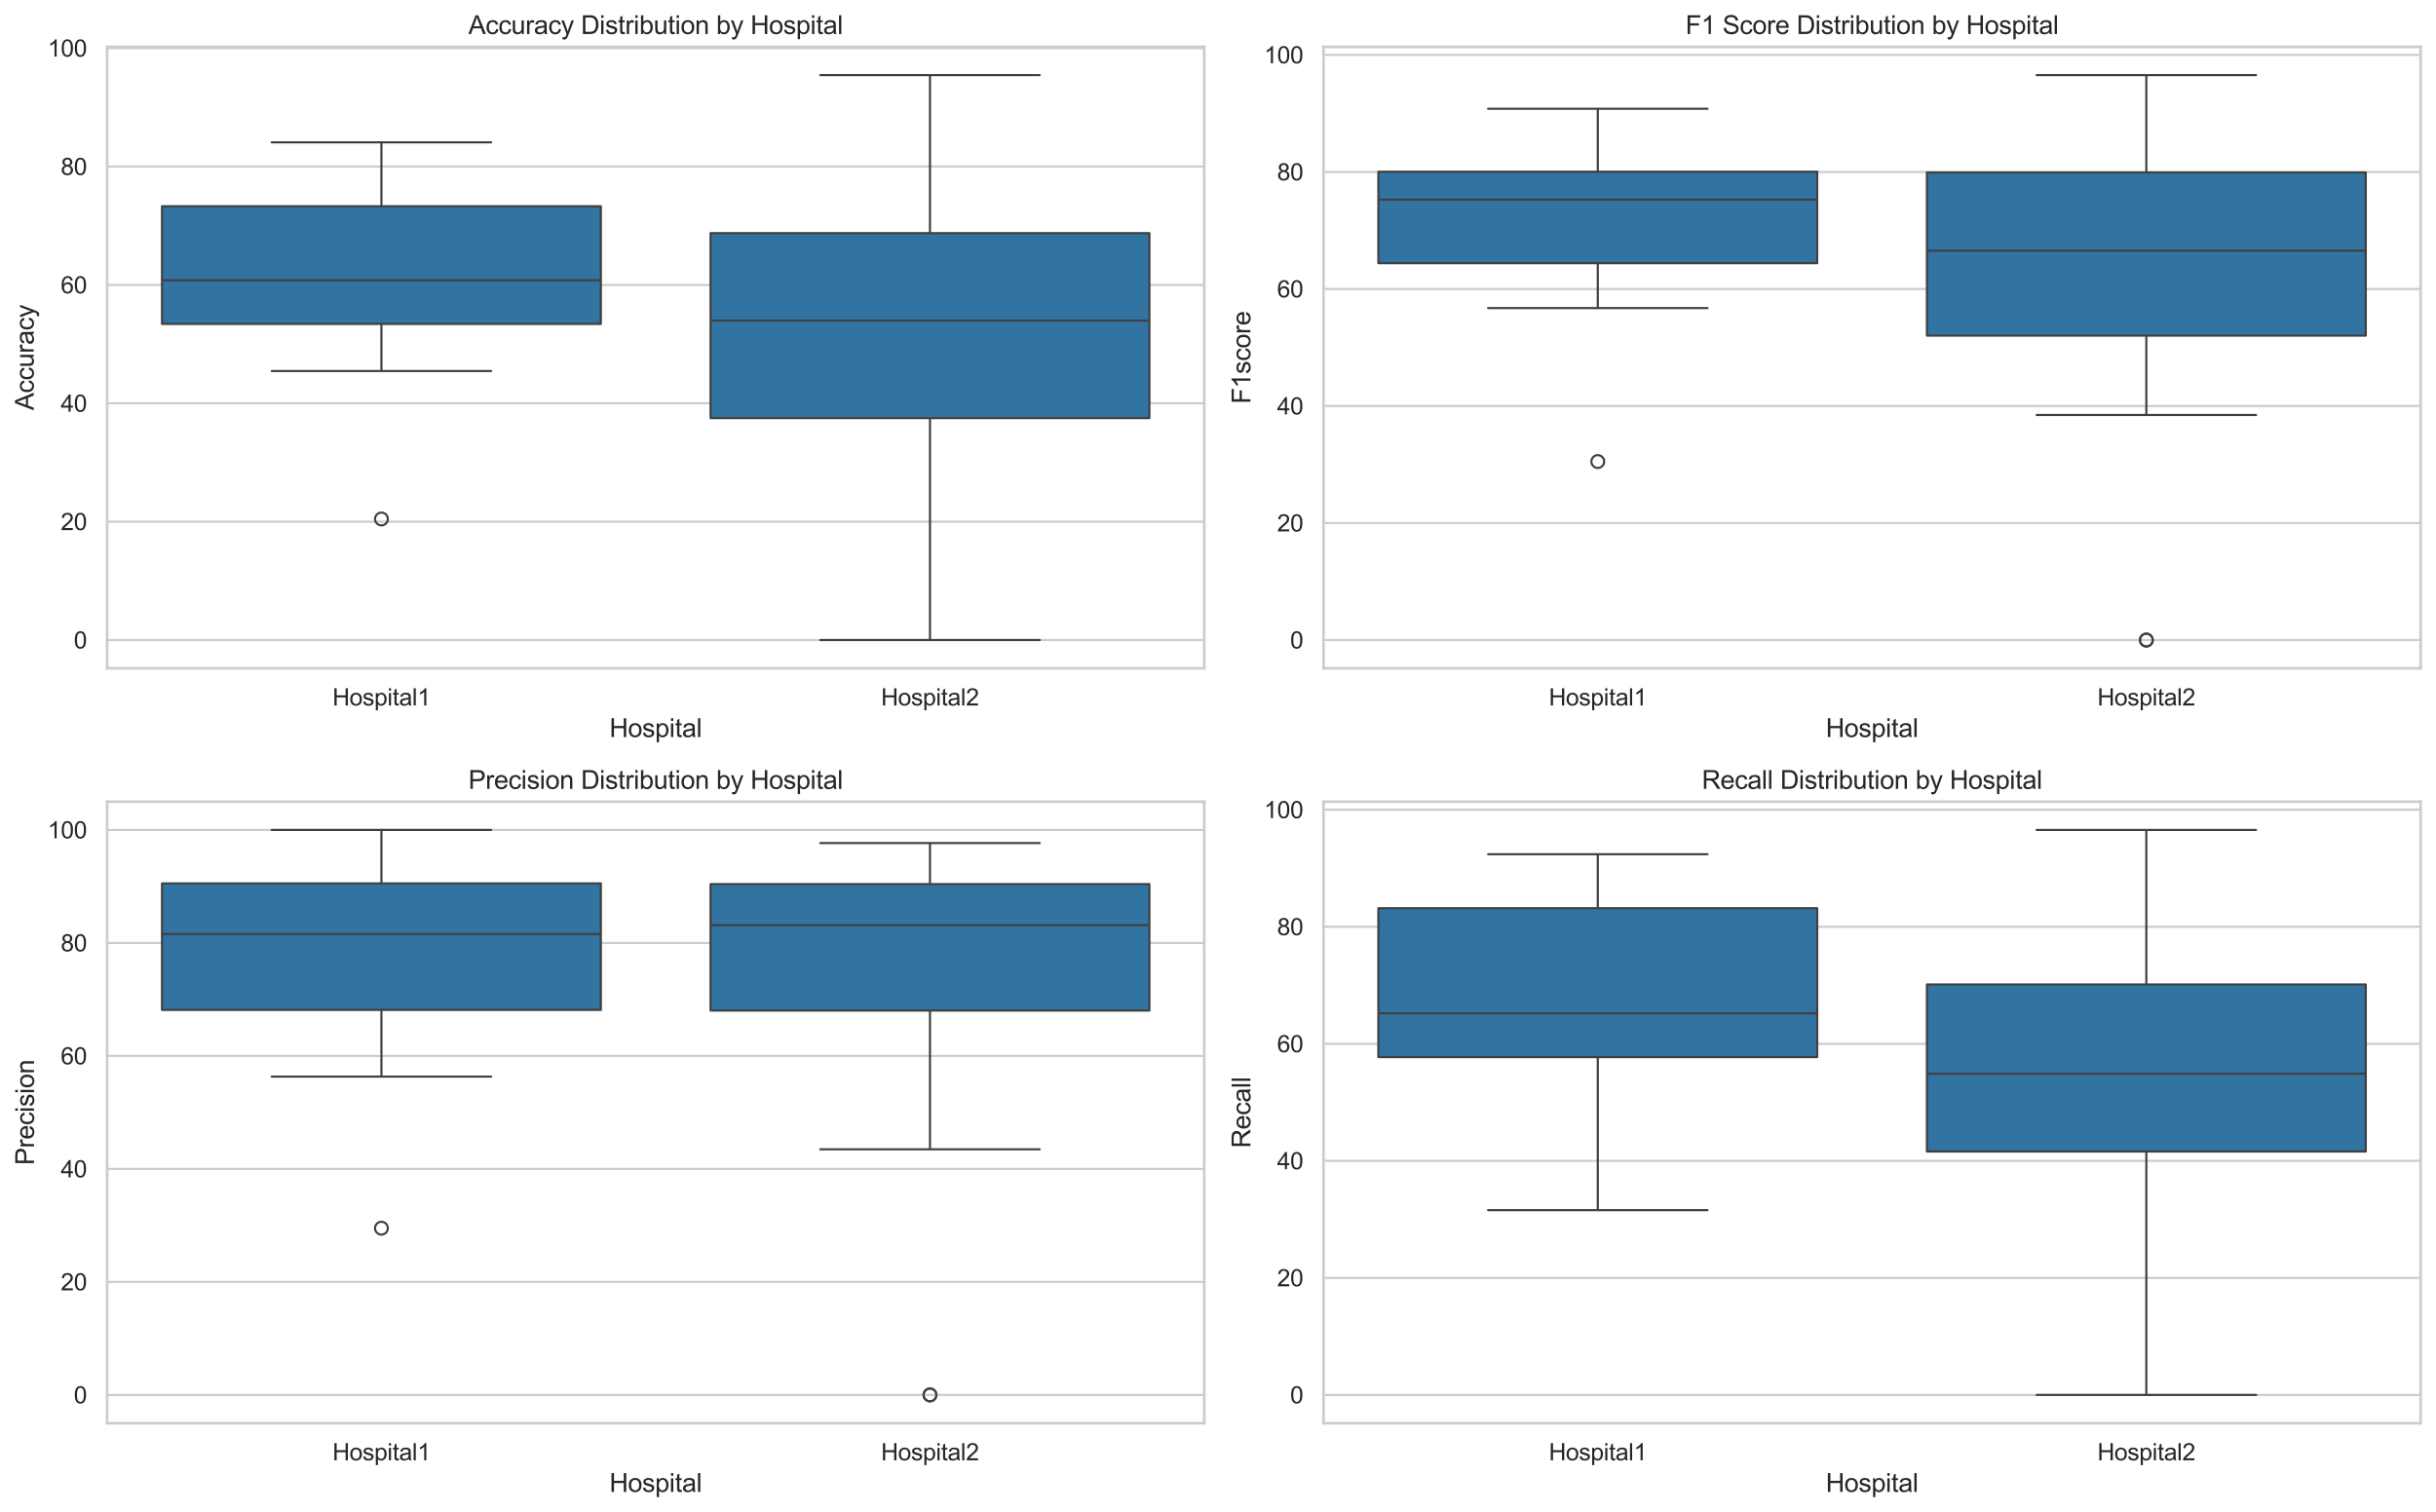 <?xml version="1.0" encoding="utf-8" standalone="no"?>
<!DOCTYPE svg PUBLIC "-//W3C//DTD SVG 1.1//EN"
  "http://www.w3.org/Graphics/SVG/1.1/DTD/svg11.dtd">
<svg xmlns:xlink="http://www.w3.org/1999/xlink" width="1140.456pt" height="708.163pt" viewBox="0 0 1140.456 708.163" xmlns="http://www.w3.org/2000/svg" version="1.1">
 <defs>
  <style type="text/css">*{stroke-linejoin: round; stroke-linecap: butt}</style>
 </defs>
 <g id="figure_1">
  <g id="patch_1">
   <path d="M 0 708.163 
L 1140.456 708.163 
L 1140.456 0 
L 0 0 
z
" style="fill: #ffffff"/>
  </g>
  <g id="axes_1">
   <g id="patch_2">
    <path d="M 50.166 312.936 
L 563.796 312.936 
L 563.796 21.936 
L 50.166 21.936 
z
" style="fill: #ffffff"/>
   </g>
   <g id="matplotlib.axis_1">
    <g id="xtick_1">
     <g id="text_1">
      <!-- Hospital1 -->
      <g style="fill: #262626" transform="translate(155.645 330.342) scale(0.11 -0.11)">
       <defs>
        <path id="ArialMT-48" d="M 513 0 
L 513 4581 
L 1119 4581 
L 1119 2700 
L 3500 2700 
L 3500 4581 
L 4106 4581 
L 4106 0 
L 3500 0 
L 3500 2159 
L 1119 2159 
L 1119 0 
L 513 0 
z
" transform="scale(0.016)"/>
        <path id="ArialMT-6f" d="M 213 1659 
Q 213 2581 725 3025 
Q 1153 3394 1769 3394 
Q 2453 3394 2887 2945 
Q 3322 2497 3322 1706 
Q 3322 1066 3130 698 
Q 2938 331 2570 128 
Q 2203 -75 1769 -75 
Q 1072 -75 642 372 
Q 213 819 213 1659 
z
M 791 1659 
Q 791 1022 1069 705 
Q 1347 388 1769 388 
Q 2188 388 2466 706 
Q 2744 1025 2744 1678 
Q 2744 2294 2464 2611 
Q 2184 2928 1769 2928 
Q 1347 2928 1069 2612 
Q 791 2297 791 1659 
z
" transform="scale(0.016)"/>
        <path id="ArialMT-73" d="M 197 991 
L 753 1078 
Q 800 744 1014 566 
Q 1228 388 1613 388 
Q 2000 388 2187 545 
Q 2375 703 2375 916 
Q 2375 1106 2209 1216 
Q 2094 1291 1634 1406 
Q 1016 1563 777 1677 
Q 538 1791 414 1992 
Q 291 2194 291 2438 
Q 291 2659 392 2848 
Q 494 3038 669 3163 
Q 800 3259 1026 3326 
Q 1253 3394 1513 3394 
Q 1903 3394 2198 3281 
Q 2494 3169 2634 2976 
Q 2775 2784 2828 2463 
L 2278 2388 
Q 2241 2644 2061 2787 
Q 1881 2931 1553 2931 
Q 1166 2931 1000 2803 
Q 834 2675 834 2503 
Q 834 2394 903 2306 
Q 972 2216 1119 2156 
Q 1203 2125 1616 2013 
Q 2213 1853 2448 1751 
Q 2684 1650 2818 1456 
Q 2953 1263 2953 975 
Q 2953 694 2789 445 
Q 2625 197 2315 61 
Q 2006 -75 1616 -75 
Q 969 -75 630 194 
Q 291 463 197 991 
z
" transform="scale(0.016)"/>
        <path id="ArialMT-70" d="M 422 -1272 
L 422 3319 
L 934 3319 
L 934 2888 
Q 1116 3141 1344 3267 
Q 1572 3394 1897 3394 
Q 2322 3394 2647 3175 
Q 2972 2956 3137 2557 
Q 3303 2159 3303 1684 
Q 3303 1175 3120 767 
Q 2938 359 2589 142 
Q 2241 -75 1856 -75 
Q 1575 -75 1351 44 
Q 1128 163 984 344 
L 984 -1272 
L 422 -1272 
z
M 931 1641 
Q 931 1000 1190 694 
Q 1450 388 1819 388 
Q 2194 388 2461 705 
Q 2728 1022 2728 1688 
Q 2728 2322 2467 2637 
Q 2206 2953 1844 2953 
Q 1484 2953 1207 2617 
Q 931 2281 931 1641 
z
" transform="scale(0.016)"/>
        <path id="ArialMT-69" d="M 425 3934 
L 425 4581 
L 988 4581 
L 988 3934 
L 425 3934 
z
M 425 0 
L 425 3319 
L 988 3319 
L 988 0 
L 425 0 
z
" transform="scale(0.016)"/>
        <path id="ArialMT-74" d="M 1650 503 
L 1731 6 
Q 1494 -44 1306 -44 
Q 1000 -44 831 53 
Q 663 150 594 308 
Q 525 466 525 972 
L 525 2881 
L 113 2881 
L 113 3319 
L 525 3319 
L 525 4141 
L 1084 4478 
L 1084 3319 
L 1650 3319 
L 1650 2881 
L 1084 2881 
L 1084 941 
Q 1084 700 1114 631 
Q 1144 563 1211 522 
Q 1278 481 1403 481 
Q 1497 481 1650 503 
z
" transform="scale(0.016)"/>
        <path id="ArialMT-61" d="M 2588 409 
Q 2275 144 1986 34 
Q 1697 -75 1366 -75 
Q 819 -75 525 192 
Q 231 459 231 875 
Q 231 1119 342 1320 
Q 453 1522 633 1644 
Q 813 1766 1038 1828 
Q 1203 1872 1538 1913 
Q 2219 1994 2541 2106 
Q 2544 2222 2544 2253 
Q 2544 2597 2384 2738 
Q 2169 2928 1744 2928 
Q 1347 2928 1158 2789 
Q 969 2650 878 2297 
L 328 2372 
Q 403 2725 575 2942 
Q 747 3159 1072 3276 
Q 1397 3394 1825 3394 
Q 2250 3394 2515 3294 
Q 2781 3194 2906 3042 
Q 3031 2891 3081 2659 
Q 3109 2516 3109 2141 
L 3109 1391 
Q 3109 606 3145 398 
Q 3181 191 3288 0 
L 2700 0 
Q 2613 175 2588 409 
z
M 2541 1666 
Q 2234 1541 1622 1453 
Q 1275 1403 1131 1340 
Q 988 1278 909 1158 
Q 831 1038 831 891 
Q 831 666 1001 516 
Q 1172 366 1500 366 
Q 1825 366 2078 508 
Q 2331 650 2450 897 
Q 2541 1088 2541 1459 
L 2541 1666 
z
" transform="scale(0.016)"/>
        <path id="ArialMT-6c" d="M 409 0 
L 409 4581 
L 972 4581 
L 972 0 
L 409 0 
z
" transform="scale(0.016)"/>
        <path id="ArialMT-31" d="M 2384 0 
L 1822 0 
L 1822 3584 
Q 1619 3391 1289 3197 
Q 959 3003 697 2906 
L 697 3450 
Q 1169 3672 1522 3987 
Q 1875 4303 2022 4600 
L 2384 4600 
L 2384 0 
z
" transform="scale(0.016)"/>
       </defs>
       <use xlink:href="#ArialMT-48"/>
       <use xlink:href="#ArialMT-6f" transform="translate(72.217 0)"/>
       <use xlink:href="#ArialMT-73" transform="translate(127.832 0)"/>
       <use xlink:href="#ArialMT-70" transform="translate(177.832 0)"/>
       <use xlink:href="#ArialMT-69" transform="translate(233.447 0)"/>
       <use xlink:href="#ArialMT-74" transform="translate(255.664 0)"/>
       <use xlink:href="#ArialMT-61" transform="translate(283.447 0)"/>
       <use xlink:href="#ArialMT-6c" transform="translate(339.062 0)"/>
       <use xlink:href="#ArialMT-31" transform="translate(361.279 0)"/>
      </g>
     </g>
    </g>
    <g id="xtick_2">
     <g id="text_2">
      <!-- Hospital2 -->
      <g style="fill: #262626" transform="translate(412.46 330.342) scale(0.11 -0.11)">
       <defs>
        <path id="ArialMT-32" d="M 3222 541 
L 3222 0 
L 194 0 
Q 188 203 259 391 
Q 375 700 629 1000 
Q 884 1300 1366 1694 
Q 2113 2306 2375 2664 
Q 2638 3022 2638 3341 
Q 2638 3675 2398 3904 
Q 2159 4134 1775 4134 
Q 1369 4134 1125 3890 
Q 881 3647 878 3216 
L 300 3275 
Q 359 3922 746 4261 
Q 1134 4600 1788 4600 
Q 2447 4600 2831 4234 
Q 3216 3869 3216 3328 
Q 3216 3053 3103 2787 
Q 2991 2522 2730 2228 
Q 2469 1934 1863 1422 
Q 1356 997 1212 845 
Q 1069 694 975 541 
L 3222 541 
z
" transform="scale(0.016)"/>
       </defs>
       <use xlink:href="#ArialMT-48"/>
       <use xlink:href="#ArialMT-6f" transform="translate(72.217 0)"/>
       <use xlink:href="#ArialMT-73" transform="translate(127.832 0)"/>
       <use xlink:href="#ArialMT-70" transform="translate(177.832 0)"/>
       <use xlink:href="#ArialMT-69" transform="translate(233.447 0)"/>
       <use xlink:href="#ArialMT-74" transform="translate(255.664 0)"/>
       <use xlink:href="#ArialMT-61" transform="translate(283.447 0)"/>
       <use xlink:href="#ArialMT-6c" transform="translate(339.062 0)"/>
       <use xlink:href="#ArialMT-32" transform="translate(361.279 0)"/>
      </g>
     </g>
    </g>
    <g id="text_3">
     <!-- Hospital -->
     <g style="fill: #262626" transform="translate(285.305 345.118) scale(0.12 -0.12)">
      <use xlink:href="#ArialMT-48"/>
      <use xlink:href="#ArialMT-6f" transform="translate(72.217 0)"/>
      <use xlink:href="#ArialMT-73" transform="translate(127.832 0)"/>
      <use xlink:href="#ArialMT-70" transform="translate(177.832 0)"/>
      <use xlink:href="#ArialMT-69" transform="translate(233.447 0)"/>
      <use xlink:href="#ArialMT-74" transform="translate(255.664 0)"/>
      <use xlink:href="#ArialMT-61" transform="translate(283.447 0)"/>
      <use xlink:href="#ArialMT-6c" transform="translate(339.062 0)"/>
     </g>
    </g>
   </g>
   <g id="matplotlib.axis_2">
    <g id="ytick_1">
     <g id="line2d_1">
      <path d="M 50.166 299.708 
L 563.796 299.708 
" clip-path="url(#p87c768a87f)" style="fill: none; stroke: #cccccc; stroke-linecap: round"/>
     </g>
     <g id="text_4">
      <!-- 0 -->
      <g style="fill: #262626" transform="translate(34.549 303.645) scale(0.11 -0.11)">
       <defs>
        <path id="ArialMT-30" d="M 266 2259 
Q 266 3072 433 3567 
Q 600 4063 929 4331 
Q 1259 4600 1759 4600 
Q 2128 4600 2406 4451 
Q 2684 4303 2865 4023 
Q 3047 3744 3150 3342 
Q 3253 2941 3253 2259 
Q 3253 1453 3087 958 
Q 2922 463 2592 192 
Q 2263 -78 1759 -78 
Q 1097 -78 719 397 
Q 266 969 266 2259 
z
M 844 2259 
Q 844 1131 1108 757 
Q 1372 384 1759 384 
Q 2147 384 2411 759 
Q 2675 1134 2675 2259 
Q 2675 3391 2411 3762 
Q 2147 4134 1753 4134 
Q 1366 4134 1134 3806 
Q 844 3388 844 2259 
z
" transform="scale(0.016)"/>
       </defs>
       <use xlink:href="#ArialMT-30"/>
      </g>
     </g>
    </g>
    <g id="ytick_2">
     <g id="line2d_2">
      <path d="M 50.166 244.28 
L 563.796 244.28 
" clip-path="url(#p87c768a87f)" style="fill: none; stroke: #cccccc; stroke-linecap: round"/>
     </g>
     <g id="text_5">
      <!-- 20 -->
      <g style="fill: #262626" transform="translate(28.432 248.217) scale(0.11 -0.11)">
       <use xlink:href="#ArialMT-32"/>
       <use xlink:href="#ArialMT-30" transform="translate(55.615 0)"/>
      </g>
     </g>
    </g>
    <g id="ytick_3">
     <g id="line2d_3">
      <path d="M 50.166 188.851 
L 563.796 188.851 
" clip-path="url(#p87c768a87f)" style="fill: none; stroke: #cccccc; stroke-linecap: round"/>
     </g>
     <g id="text_6">
      <!-- 40 -->
      <g style="fill: #262626" transform="translate(28.432 192.788) scale(0.11 -0.11)">
       <defs>
        <path id="ArialMT-34" d="M 2069 0 
L 2069 1097 
L 81 1097 
L 81 1613 
L 2172 4581 
L 2631 4581 
L 2631 1613 
L 3250 1613 
L 3250 1097 
L 2631 1097 
L 2631 0 
L 2069 0 
z
M 2069 1613 
L 2069 3678 
L 634 1613 
L 2069 1613 
z
" transform="scale(0.016)"/>
       </defs>
       <use xlink:href="#ArialMT-34"/>
       <use xlink:href="#ArialMT-30" transform="translate(55.615 0)"/>
      </g>
     </g>
    </g>
    <g id="ytick_4">
     <g id="line2d_4">
      <path d="M 50.166 133.423 
L 563.796 133.423 
" clip-path="url(#p87c768a87f)" style="fill: none; stroke: #cccccc; stroke-linecap: round"/>
     </g>
     <g id="text_7">
      <!-- 60 -->
      <g style="fill: #262626" transform="translate(28.432 137.359) scale(0.11 -0.11)">
       <defs>
        <path id="ArialMT-36" d="M 3184 3459 
L 2625 3416 
Q 2550 3747 2413 3897 
Q 2184 4138 1850 4138 
Q 1581 4138 1378 3988 
Q 1113 3794 959 3422 
Q 806 3050 800 2363 
Q 1003 2672 1297 2822 
Q 1591 2972 1913 2972 
Q 2475 2972 2870 2558 
Q 3266 2144 3266 1488 
Q 3266 1056 3080 686 
Q 2894 316 2569 119 
Q 2244 -78 1831 -78 
Q 1128 -78 684 439 
Q 241 956 241 2144 
Q 241 3472 731 4075 
Q 1159 4600 1884 4600 
Q 2425 4600 2770 4297 
Q 3116 3994 3184 3459 
z
M 888 1484 
Q 888 1194 1011 928 
Q 1134 663 1356 523 
Q 1578 384 1822 384 
Q 2178 384 2434 671 
Q 2691 959 2691 1453 
Q 2691 1928 2437 2201 
Q 2184 2475 1800 2475 
Q 1419 2475 1153 2201 
Q 888 1928 888 1484 
z
" transform="scale(0.016)"/>
       </defs>
       <use xlink:href="#ArialMT-36"/>
       <use xlink:href="#ArialMT-30" transform="translate(55.615 0)"/>
      </g>
     </g>
    </g>
    <g id="ytick_5">
     <g id="line2d_5">
      <path d="M 50.166 77.994 
L 563.796 77.994 
" clip-path="url(#p87c768a87f)" style="fill: none; stroke: #cccccc; stroke-linecap: round"/>
     </g>
     <g id="text_8">
      <!-- 80 -->
      <g style="fill: #262626" transform="translate(28.432 81.931) scale(0.11 -0.11)">
       <defs>
        <path id="ArialMT-38" d="M 1131 2484 
Q 781 2613 612 2850 
Q 444 3088 444 3419 
Q 444 3919 803 4259 
Q 1163 4600 1759 4600 
Q 2359 4600 2725 4251 
Q 3091 3903 3091 3403 
Q 3091 3084 2923 2848 
Q 2756 2613 2416 2484 
Q 2838 2347 3058 2040 
Q 3278 1734 3278 1309 
Q 3278 722 2862 322 
Q 2447 -78 1769 -78 
Q 1091 -78 675 323 
Q 259 725 259 1325 
Q 259 1772 486 2073 
Q 713 2375 1131 2484 
z
M 1019 3438 
Q 1019 3113 1228 2906 
Q 1438 2700 1772 2700 
Q 2097 2700 2305 2904 
Q 2513 3109 2513 3406 
Q 2513 3716 2298 3927 
Q 2084 4138 1766 4138 
Q 1444 4138 1231 3931 
Q 1019 3725 1019 3438 
z
M 838 1322 
Q 838 1081 952 856 
Q 1066 631 1291 507 
Q 1516 384 1775 384 
Q 2178 384 2440 643 
Q 2703 903 2703 1303 
Q 2703 1709 2433 1975 
Q 2163 2241 1756 2241 
Q 1359 2241 1098 1978 
Q 838 1716 838 1322 
z
" transform="scale(0.016)"/>
       </defs>
       <use xlink:href="#ArialMT-38"/>
       <use xlink:href="#ArialMT-30" transform="translate(55.615 0)"/>
      </g>
     </g>
    </g>
    <g id="ytick_6">
     <g id="line2d_6">
      <path d="M 50.166 22.565 
L 563.796 22.565 
" clip-path="url(#p87c768a87f)" style="fill: none; stroke: #cccccc; stroke-linecap: round"/>
     </g>
     <g id="text_9">
      <!-- 100 -->
      <g style="fill: #262626" transform="translate(22.315 26.502) scale(0.11 -0.11)">
       <use xlink:href="#ArialMT-31"/>
       <use xlink:href="#ArialMT-30" transform="translate(55.615 0)"/>
       <use xlink:href="#ArialMT-30" transform="translate(111.23 0)"/>
      </g>
     </g>
    </g>
    <g id="text_10">
     <!-- Accuracy -->
     <g style="fill: #262626" transform="translate(15.789 192.109) rotate(-90) scale(0.12 -0.12)">
      <defs>
       <path id="ArialMT-41" d="M -9 0 
L 1750 4581 
L 2403 4581 
L 4278 0 
L 3588 0 
L 3053 1388 
L 1138 1388 
L 634 0 
L -9 0 
z
M 1313 1881 
L 2866 1881 
L 2388 3150 
Q 2169 3728 2063 4100 
Q 1975 3659 1816 3225 
L 1313 1881 
z
" transform="scale(0.016)"/>
       <path id="ArialMT-63" d="M 2588 1216 
L 3141 1144 
Q 3050 572 2676 248 
Q 2303 -75 1759 -75 
Q 1078 -75 664 370 
Q 250 816 250 1647 
Q 250 2184 428 2587 
Q 606 2991 970 3192 
Q 1334 3394 1763 3394 
Q 2303 3394 2647 3120 
Q 2991 2847 3088 2344 
L 2541 2259 
Q 2463 2594 2264 2762 
Q 2066 2931 1784 2931 
Q 1359 2931 1093 2626 
Q 828 2322 828 1663 
Q 828 994 1084 691 
Q 1341 388 1753 388 
Q 2084 388 2306 591 
Q 2528 794 2588 1216 
z
" transform="scale(0.016)"/>
       <path id="ArialMT-75" d="M 2597 0 
L 2597 488 
Q 2209 -75 1544 -75 
Q 1250 -75 995 37 
Q 741 150 617 320 
Q 494 491 444 738 
Q 409 903 409 1263 
L 409 3319 
L 972 3319 
L 972 1478 
Q 972 1038 1006 884 
Q 1059 663 1231 536 
Q 1403 409 1656 409 
Q 1909 409 2131 539 
Q 2353 669 2445 892 
Q 2538 1116 2538 1541 
L 2538 3319 
L 3100 3319 
L 3100 0 
L 2597 0 
z
" transform="scale(0.016)"/>
       <path id="ArialMT-72" d="M 416 0 
L 416 3319 
L 922 3319 
L 922 2816 
Q 1116 3169 1280 3281 
Q 1444 3394 1641 3394 
Q 1925 3394 2219 3213 
L 2025 2691 
Q 1819 2813 1613 2813 
Q 1428 2813 1281 2702 
Q 1134 2591 1072 2394 
Q 978 2094 978 1738 
L 978 0 
L 416 0 
z
" transform="scale(0.016)"/>
       <path id="ArialMT-79" d="M 397 -1278 
L 334 -750 
Q 519 -800 656 -800 
Q 844 -800 956 -737 
Q 1069 -675 1141 -563 
Q 1194 -478 1313 -144 
Q 1328 -97 1363 -6 
L 103 3319 
L 709 3319 
L 1400 1397 
Q 1534 1031 1641 628 
Q 1738 1016 1872 1384 
L 2581 3319 
L 3144 3319 
L 1881 -56 
Q 1678 -603 1566 -809 
Q 1416 -1088 1222 -1217 
Q 1028 -1347 759 -1347 
Q 597 -1347 397 -1278 
z
" transform="scale(0.016)"/>
      </defs>
      <use xlink:href="#ArialMT-41"/>
      <use xlink:href="#ArialMT-63" transform="translate(66.699 0)"/>
      <use xlink:href="#ArialMT-63" transform="translate(116.699 0)"/>
      <use xlink:href="#ArialMT-75" transform="translate(166.699 0)"/>
      <use xlink:href="#ArialMT-72" transform="translate(222.314 0)"/>
      <use xlink:href="#ArialMT-61" transform="translate(255.615 0)"/>
      <use xlink:href="#ArialMT-63" transform="translate(311.23 0)"/>
      <use xlink:href="#ArialMT-79" transform="translate(361.23 0)"/>
     </g>
    </g>
   </g>
   <g id="patch_3">
    <path d="M 75.848 151.689 
L 281.3 151.689 
L 281.3 96.575 
L 75.848 96.575 
L 75.848 151.689 
z
" clip-path="url(#p87c768a87f)" style="fill: #3274a1; stroke: #3f3f3f; stroke-linejoin: miter"/>
   </g>
   <g id="line2d_7">
    <path d="M 178.574 151.689 
L 178.574 173.734 
" clip-path="url(#p87c768a87f)" style="fill: none; stroke: #3f3f3f"/>
   </g>
   <g id="line2d_8">
    <path d="M 178.574 96.575 
L 178.574 66.656 
" clip-path="url(#p87c768a87f)" style="fill: none; stroke: #3f3f3f"/>
   </g>
   <g id="line2d_9">
    <path d="M 127.211 173.734 
L 229.937 173.734 
" clip-path="url(#p87c768a87f)" style="fill: none; stroke: #3f3f3f; stroke-linecap: round"/>
   </g>
   <g id="line2d_10">
    <path d="M 127.211 66.656 
L 229.937 66.656 
" clip-path="url(#p87c768a87f)" style="fill: none; stroke: #3f3f3f; stroke-linecap: round"/>
   </g>
   <g id="line2d_11">
    <defs>
     <path id="m47cb094b0c" d="M 0 3 
C 0.796 3 1.559 2.684 2.121 2.121 
C 2.684 1.559 3 0.796 3 0 
C 3 -0.796 2.684 -1.559 2.121 -2.121 
C 1.559 -2.684 0.796 -3 0 -3 
C -0.796 -3 -1.559 -2.684 -2.121 -2.121 
C -2.684 -1.559 -3 -0.796 -3 0 
C -3 0.796 -2.684 1.559 -2.121 2.121 
C -1.559 2.684 -0.796 3 0 3 
z
" style="stroke: #3f3f3f"/>
    </defs>
    <g clip-path="url(#p87c768a87f)">
     <use xlink:href="#m47cb094b0c" x="178.574" y="243.02" style="fill-opacity: 0; stroke: #3f3f3f"/>
    </g>
   </g>
   <g id="patch_4">
    <path d="M 332.663 195.78 
L 538.115 195.78 
L 538.115 109.173 
L 332.663 109.173 
L 332.663 195.78 
z
" clip-path="url(#p87c768a87f)" style="fill: #3274a1; stroke: #3f3f3f; stroke-linejoin: miter"/>
   </g>
   <g id="line2d_12">
    <path d="M 435.389 195.78 
L 435.389 299.708 
" clip-path="url(#p87c768a87f)" style="fill: none; stroke: #3f3f3f"/>
   </g>
   <g id="line2d_13">
    <path d="M 435.389 109.173 
L 435.389 35.163 
" clip-path="url(#p87c768a87f)" style="fill: none; stroke: #3f3f3f"/>
   </g>
   <g id="line2d_14">
    <path d="M 384.026 299.708 
L 486.752 299.708 
" clip-path="url(#p87c768a87f)" style="fill: none; stroke: #3f3f3f; stroke-linecap: round"/>
   </g>
   <g id="line2d_15">
    <path d="M 384.026 35.163 
L 486.752 35.163 
" clip-path="url(#p87c768a87f)" style="fill: none; stroke: #3f3f3f; stroke-linecap: round"/>
   </g>
   <g id="line2d_16"/>
   <g id="line2d_17">
    <path d="M 75.848 131.218 
L 281.3 131.218 
" clip-path="url(#p87c768a87f)" style="fill: none; stroke: #3f3f3f"/>
   </g>
   <g id="line2d_18">
    <path d="M 332.663 150.114 
L 538.115 150.114 
" clip-path="url(#p87c768a87f)" style="fill: none; stroke: #3f3f3f"/>
   </g>
   <g id="patch_5">
    <path d="M 50.166 312.936 
L 50.166 21.936 
" style="fill: none; stroke: #cccccc; stroke-width: 1.25; stroke-linejoin: miter; stroke-linecap: square"/>
   </g>
   <g id="patch_6">
    <path d="M 563.796 312.936 
L 563.796 21.936 
" style="fill: none; stroke: #cccccc; stroke-width: 1.25; stroke-linejoin: miter; stroke-linecap: square"/>
   </g>
   <g id="patch_7">
    <path d="M 50.166 312.936 
L 563.796 312.936 
" style="fill: none; stroke: #cccccc; stroke-width: 1.25; stroke-linejoin: miter; stroke-linecap: square"/>
   </g>
   <g id="patch_8">
    <path d="M 50.166 21.936 
L 563.796 21.936 
" style="fill: none; stroke: #cccccc; stroke-width: 1.25; stroke-linejoin: miter; stroke-linecap: square"/>
   </g>
   <g id="text_11">
    <!-- Accuracy Distribution by Hospital -->
    <g style="fill: #262626" transform="translate(219.285 15.936) scale(0.12 -0.12)">
     <defs>
      <path id="ArialMT-20" transform="scale(0.016)"/>
      <path id="ArialMT-44" d="M 494 0 
L 494 4581 
L 2072 4581 
Q 2606 4581 2888 4516 
Q 3281 4425 3559 4188 
Q 3922 3881 4101 3404 
Q 4281 2928 4281 2316 
Q 4281 1794 4159 1391 
Q 4038 988 3847 723 
Q 3656 459 3429 307 
Q 3203 156 2883 78 
Q 2563 0 2147 0 
L 494 0 
z
M 1100 541 
L 2078 541 
Q 2531 541 2789 625 
Q 3047 709 3200 863 
Q 3416 1078 3536 1442 
Q 3656 1806 3656 2325 
Q 3656 3044 3420 3430 
Q 3184 3816 2847 3947 
Q 2603 4041 2063 4041 
L 1100 4041 
L 1100 541 
z
" transform="scale(0.016)"/>
      <path id="ArialMT-62" d="M 941 0 
L 419 0 
L 419 4581 
L 981 4581 
L 981 2947 
Q 1338 3394 1891 3394 
Q 2197 3394 2470 3270 
Q 2744 3147 2920 2923 
Q 3097 2700 3197 2384 
Q 3297 2069 3297 1709 
Q 3297 856 2875 390 
Q 2453 -75 1863 -75 
Q 1275 -75 941 416 
L 941 0 
z
M 934 1684 
Q 934 1088 1097 822 
Q 1363 388 1816 388 
Q 2184 388 2453 708 
Q 2722 1028 2722 1663 
Q 2722 2313 2464 2622 
Q 2206 2931 1841 2931 
Q 1472 2931 1203 2611 
Q 934 2291 934 1684 
z
" transform="scale(0.016)"/>
      <path id="ArialMT-6e" d="M 422 0 
L 422 3319 
L 928 3319 
L 928 2847 
Q 1294 3394 1984 3394 
Q 2284 3394 2536 3286 
Q 2788 3178 2913 3003 
Q 3038 2828 3088 2588 
Q 3119 2431 3119 2041 
L 3119 0 
L 2556 0 
L 2556 2019 
Q 2556 2363 2490 2533 
Q 2425 2703 2258 2804 
Q 2091 2906 1866 2906 
Q 1506 2906 1245 2678 
Q 984 2450 984 1813 
L 984 0 
L 422 0 
z
" transform="scale(0.016)"/>
     </defs>
     <use xlink:href="#ArialMT-41"/>
     <use xlink:href="#ArialMT-63" transform="translate(66.699 0)"/>
     <use xlink:href="#ArialMT-63" transform="translate(116.699 0)"/>
     <use xlink:href="#ArialMT-75" transform="translate(166.699 0)"/>
     <use xlink:href="#ArialMT-72" transform="translate(222.314 0)"/>
     <use xlink:href="#ArialMT-61" transform="translate(255.615 0)"/>
     <use xlink:href="#ArialMT-63" transform="translate(311.23 0)"/>
     <use xlink:href="#ArialMT-79" transform="translate(361.23 0)"/>
     <use xlink:href="#ArialMT-20" transform="translate(411.23 0)"/>
     <use xlink:href="#ArialMT-44" transform="translate(439.014 0)"/>
     <use xlink:href="#ArialMT-69" transform="translate(511.23 0)"/>
     <use xlink:href="#ArialMT-73" transform="translate(533.447 0)"/>
     <use xlink:href="#ArialMT-74" transform="translate(583.447 0)"/>
     <use xlink:href="#ArialMT-72" transform="translate(611.23 0)"/>
     <use xlink:href="#ArialMT-69" transform="translate(644.531 0)"/>
     <use xlink:href="#ArialMT-62" transform="translate(666.748 0)"/>
     <use xlink:href="#ArialMT-75" transform="translate(722.363 0)"/>
     <use xlink:href="#ArialMT-74" transform="translate(777.979 0)"/>
     <use xlink:href="#ArialMT-69" transform="translate(805.762 0)"/>
     <use xlink:href="#ArialMT-6f" transform="translate(827.979 0)"/>
     <use xlink:href="#ArialMT-6e" transform="translate(883.594 0)"/>
     <use xlink:href="#ArialMT-20" transform="translate(939.209 0)"/>
     <use xlink:href="#ArialMT-62" transform="translate(966.992 0)"/>
     <use xlink:href="#ArialMT-79" transform="translate(1022.607 0)"/>
     <use xlink:href="#ArialMT-20" transform="translate(1072.607 0)"/>
     <use xlink:href="#ArialMT-48" transform="translate(1100.391 0)"/>
     <use xlink:href="#ArialMT-6f" transform="translate(1172.607 0)"/>
     <use xlink:href="#ArialMT-73" transform="translate(1228.223 0)"/>
     <use xlink:href="#ArialMT-70" transform="translate(1278.223 0)"/>
     <use xlink:href="#ArialMT-69" transform="translate(1333.838 0)"/>
     <use xlink:href="#ArialMT-74" transform="translate(1356.055 0)"/>
     <use xlink:href="#ArialMT-61" transform="translate(1383.838 0)"/>
     <use xlink:href="#ArialMT-6c" transform="translate(1439.453 0)"/>
    </g>
   </g>
  </g>
  <g id="axes_2">
   <g id="patch_9">
    <path d="M 619.626 312.936 
L 1133.256 312.936 
L 1133.256 21.936 
L 619.626 21.936 
z
" style="fill: #ffffff"/>
   </g>
   <g id="matplotlib.axis_3">
    <g id="xtick_3">
     <g id="text_12">
      <!-- Hospital1 -->
      <g style="fill: #262626" transform="translate(725.105 330.342) scale(0.11 -0.11)">
       <use xlink:href="#ArialMT-48"/>
       <use xlink:href="#ArialMT-6f" transform="translate(72.217 0)"/>
       <use xlink:href="#ArialMT-73" transform="translate(127.832 0)"/>
       <use xlink:href="#ArialMT-70" transform="translate(177.832 0)"/>
       <use xlink:href="#ArialMT-69" transform="translate(233.447 0)"/>
       <use xlink:href="#ArialMT-74" transform="translate(255.664 0)"/>
       <use xlink:href="#ArialMT-61" transform="translate(283.447 0)"/>
       <use xlink:href="#ArialMT-6c" transform="translate(339.062 0)"/>
       <use xlink:href="#ArialMT-31" transform="translate(361.279 0)"/>
      </g>
     </g>
    </g>
    <g id="xtick_4">
     <g id="text_13">
      <!-- Hospital2 -->
      <g style="fill: #262626" transform="translate(981.92 330.342) scale(0.11 -0.11)">
       <use xlink:href="#ArialMT-48"/>
       <use xlink:href="#ArialMT-6f" transform="translate(72.217 0)"/>
       <use xlink:href="#ArialMT-73" transform="translate(127.832 0)"/>
       <use xlink:href="#ArialMT-70" transform="translate(177.832 0)"/>
       <use xlink:href="#ArialMT-69" transform="translate(233.447 0)"/>
       <use xlink:href="#ArialMT-74" transform="translate(255.664 0)"/>
       <use xlink:href="#ArialMT-61" transform="translate(283.447 0)"/>
       <use xlink:href="#ArialMT-6c" transform="translate(339.062 0)"/>
       <use xlink:href="#ArialMT-32" transform="translate(361.279 0)"/>
      </g>
     </g>
    </g>
    <g id="text_14">
     <!-- Hospital -->
     <g style="fill: #262626" transform="translate(854.765 345.118) scale(0.12 -0.12)">
      <use xlink:href="#ArialMT-48"/>
      <use xlink:href="#ArialMT-6f" transform="translate(72.217 0)"/>
      <use xlink:href="#ArialMT-73" transform="translate(127.832 0)"/>
      <use xlink:href="#ArialMT-70" transform="translate(177.832 0)"/>
      <use xlink:href="#ArialMT-69" transform="translate(233.447 0)"/>
      <use xlink:href="#ArialMT-74" transform="translate(255.664 0)"/>
      <use xlink:href="#ArialMT-61" transform="translate(283.447 0)"/>
      <use xlink:href="#ArialMT-6c" transform="translate(339.062 0)"/>
     </g>
    </g>
   </g>
   <g id="matplotlib.axis_4">
    <g id="ytick_7">
     <g id="line2d_19">
      <path d="M 619.626 299.708 
L 1133.256 299.708 
" clip-path="url(#pecb2cc63a6)" style="fill: none; stroke: #cccccc; stroke-linecap: round"/>
     </g>
     <g id="text_15">
      <!-- 0 -->
      <g style="fill: #262626" transform="translate(604.009 303.645) scale(0.11 -0.11)">
       <use xlink:href="#ArialMT-30"/>
      </g>
     </g>
    </g>
    <g id="ytick_8">
     <g id="line2d_20">
      <path d="M 619.626 244.91 
L 1133.256 244.91 
" clip-path="url(#pecb2cc63a6)" style="fill: none; stroke: #cccccc; stroke-linecap: round"/>
     </g>
     <g id="text_16">
      <!-- 20 -->
      <g style="fill: #262626" transform="translate(597.892 248.846) scale(0.11 -0.11)">
       <use xlink:href="#ArialMT-32"/>
       <use xlink:href="#ArialMT-30" transform="translate(55.615 0)"/>
      </g>
     </g>
    </g>
    <g id="ytick_9">
     <g id="line2d_21">
      <path d="M 619.626 190.111 
L 1133.256 190.111 
" clip-path="url(#pecb2cc63a6)" style="fill: none; stroke: #cccccc; stroke-linecap: round"/>
     </g>
     <g id="text_17">
      <!-- 40 -->
      <g style="fill: #262626" transform="translate(597.892 194.048) scale(0.11 -0.11)">
       <use xlink:href="#ArialMT-34"/>
       <use xlink:href="#ArialMT-30" transform="translate(55.615 0)"/>
      </g>
     </g>
    </g>
    <g id="ytick_10">
     <g id="line2d_22">
      <path d="M 619.626 135.312 
L 1133.256 135.312 
" clip-path="url(#pecb2cc63a6)" style="fill: none; stroke: #cccccc; stroke-linecap: round"/>
     </g>
     <g id="text_18">
      <!-- 60 -->
      <g style="fill: #262626" transform="translate(597.892 139.249) scale(0.11 -0.11)">
       <use xlink:href="#ArialMT-36"/>
       <use xlink:href="#ArialMT-30" transform="translate(55.615 0)"/>
      </g>
     </g>
    </g>
    <g id="ytick_11">
     <g id="line2d_23">
      <path d="M 619.626 80.514 
L 1133.256 80.514 
" clip-path="url(#pecb2cc63a6)" style="fill: none; stroke: #cccccc; stroke-linecap: round"/>
     </g>
     <g id="text_19">
      <!-- 80 -->
      <g style="fill: #262626" transform="translate(597.892 84.45) scale(0.11 -0.11)">
       <use xlink:href="#ArialMT-38"/>
       <use xlink:href="#ArialMT-30" transform="translate(55.615 0)"/>
      </g>
     </g>
    </g>
    <g id="ytick_12">
     <g id="line2d_24">
      <path d="M 619.626 25.715 
L 1133.256 25.715 
" clip-path="url(#pecb2cc63a6)" style="fill: none; stroke: #cccccc; stroke-linecap: round"/>
     </g>
     <g id="text_20">
      <!-- 100 -->
      <g style="fill: #262626" transform="translate(591.775 29.652) scale(0.11 -0.11)">
       <use xlink:href="#ArialMT-31"/>
       <use xlink:href="#ArialMT-30" transform="translate(55.615 0)"/>
       <use xlink:href="#ArialMT-30" transform="translate(111.23 0)"/>
      </g>
     </g>
    </g>
    <g id="text_21">
     <!-- F1score -->
     <g style="fill: #262626" transform="translate(585.39 189.108) rotate(-90) scale(0.12 -0.12)">
      <defs>
       <path id="ArialMT-46" d="M 525 0 
L 525 4581 
L 3616 4581 
L 3616 4041 
L 1131 4041 
L 1131 2622 
L 3281 2622 
L 3281 2081 
L 1131 2081 
L 1131 0 
L 525 0 
z
" transform="scale(0.016)"/>
       <path id="ArialMT-65" d="M 2694 1069 
L 3275 997 
Q 3138 488 2766 206 
Q 2394 -75 1816 -75 
Q 1088 -75 661 373 
Q 234 822 234 1631 
Q 234 2469 665 2931 
Q 1097 3394 1784 3394 
Q 2450 3394 2872 2941 
Q 3294 2488 3294 1666 
Q 3294 1616 3291 1516 
L 816 1516 
Q 847 969 1125 678 
Q 1403 388 1819 388 
Q 2128 388 2347 550 
Q 2566 713 2694 1069 
z
M 847 1978 
L 2700 1978 
Q 2663 2397 2488 2606 
Q 2219 2931 1791 2931 
Q 1403 2931 1139 2672 
Q 875 2413 847 1978 
z
" transform="scale(0.016)"/>
      </defs>
      <use xlink:href="#ArialMT-46"/>
      <use xlink:href="#ArialMT-31" transform="translate(61.084 0)"/>
      <use xlink:href="#ArialMT-73" transform="translate(116.699 0)"/>
      <use xlink:href="#ArialMT-63" transform="translate(166.699 0)"/>
      <use xlink:href="#ArialMT-6f" transform="translate(216.699 0)"/>
      <use xlink:href="#ArialMT-72" transform="translate(272.314 0)"/>
      <use xlink:href="#ArialMT-65" transform="translate(305.615 0)"/>
     </g>
    </g>
   </g>
   <g id="patch_10">
    <path d="M 645.308 123.236 
L 850.76 123.236 
L 850.76 80.413 
L 645.308 80.413 
L 645.308 123.236 
z
" clip-path="url(#pecb2cc63a6)" style="fill: #3274a1; stroke: #3f3f3f; stroke-linejoin: miter"/>
   </g>
   <g id="line2d_25">
    <path d="M 748.034 123.236 
L 748.034 144.251 
" clip-path="url(#pecb2cc63a6)" style="fill: none; stroke: #3f3f3f"/>
   </g>
   <g id="line2d_26">
    <path d="M 748.034 80.413 
L 748.034 50.929 
" clip-path="url(#pecb2cc63a6)" style="fill: none; stroke: #3f3f3f"/>
   </g>
   <g id="line2d_27">
    <path d="M 696.671 144.251 
L 799.397 144.251 
" clip-path="url(#pecb2cc63a6)" style="fill: none; stroke: #3f3f3f; stroke-linecap: round"/>
   </g>
   <g id="line2d_28">
    <path d="M 696.671 50.929 
L 799.397 50.929 
" clip-path="url(#pecb2cc63a6)" style="fill: none; stroke: #3f3f3f; stroke-linecap: round"/>
   </g>
   <g id="line2d_29">
    <g clip-path="url(#pecb2cc63a6)">
     <use xlink:href="#m47cb094b0c" x="748.034" y="216.117" style="fill-opacity: 0; stroke: #3f3f3f"/>
    </g>
   </g>
   <g id="patch_11">
    <path d="M 902.123 157.171 
L 1107.575 157.171 
L 1107.575 80.759 
L 902.123 80.759 
L 902.123 157.171 
z
" clip-path="url(#pecb2cc63a6)" style="fill: #3274a1; stroke: #3f3f3f; stroke-linejoin: miter"/>
   </g>
   <g id="line2d_30">
    <path d="M 1004.849 157.171 
L 1004.849 194.326 
" clip-path="url(#pecb2cc63a6)" style="fill: none; stroke: #3f3f3f"/>
   </g>
   <g id="line2d_31">
    <path d="M 1004.849 80.759 
L 1004.849 35.163 
" clip-path="url(#pecb2cc63a6)" style="fill: none; stroke: #3f3f3f"/>
   </g>
   <g id="line2d_32">
    <path d="M 953.486 194.326 
L 1056.212 194.326 
" clip-path="url(#pecb2cc63a6)" style="fill: none; stroke: #3f3f3f; stroke-linecap: round"/>
   </g>
   <g id="line2d_33">
    <path d="M 953.486 35.163 
L 1056.212 35.163 
" clip-path="url(#pecb2cc63a6)" style="fill: none; stroke: #3f3f3f; stroke-linecap: round"/>
   </g>
   <g id="line2d_34">
    <g clip-path="url(#pecb2cc63a6)">
     <use xlink:href="#m47cb094b0c" x="1004.849" y="299.708" style="fill-opacity: 0; stroke: #3f3f3f"/>
     <use xlink:href="#m47cb094b0c" x="1004.849" y="299.708" style="fill-opacity: 0; stroke: #3f3f3f"/>
    </g>
   </g>
   <g id="line2d_35">
    <path d="M 645.308 93.481 
L 850.76 93.481 
" clip-path="url(#pecb2cc63a6)" style="fill: none; stroke: #3f3f3f"/>
   </g>
   <g id="line2d_36">
    <path d="M 902.123 117.379 
L 1107.575 117.379 
" clip-path="url(#pecb2cc63a6)" style="fill: none; stroke: #3f3f3f"/>
   </g>
   <g id="patch_12">
    <path d="M 619.626 312.936 
L 619.626 21.936 
" style="fill: none; stroke: #cccccc; stroke-width: 1.25; stroke-linejoin: miter; stroke-linecap: square"/>
   </g>
   <g id="patch_13">
    <path d="M 1133.256 312.936 
L 1133.256 21.936 
" style="fill: none; stroke: #cccccc; stroke-width: 1.25; stroke-linejoin: miter; stroke-linecap: square"/>
   </g>
   <g id="patch_14">
    <path d="M 619.626 312.936 
L 1133.256 312.936 
" style="fill: none; stroke: #cccccc; stroke-width: 1.25; stroke-linejoin: miter; stroke-linecap: square"/>
   </g>
   <g id="patch_15">
    <path d="M 619.626 21.936 
L 1133.256 21.936 
" style="fill: none; stroke: #cccccc; stroke-width: 1.25; stroke-linejoin: miter; stroke-linecap: square"/>
   </g>
   <g id="text_22">
    <!-- F1 Score Distribution by Hospital -->
    <g style="fill: #262626" transform="translate(789.076 15.936) scale(0.12 -0.12)">
     <defs>
      <path id="ArialMT-53" d="M 288 1472 
L 859 1522 
Q 900 1178 1048 958 
Q 1197 738 1509 602 
Q 1822 466 2213 466 
Q 2559 466 2825 569 
Q 3091 672 3220 851 
Q 3350 1031 3350 1244 
Q 3350 1459 3225 1620 
Q 3100 1781 2813 1891 
Q 2628 1963 1997 2114 
Q 1366 2266 1113 2400 
Q 784 2572 623 2826 
Q 463 3081 463 3397 
Q 463 3744 659 4045 
Q 856 4347 1234 4503 
Q 1613 4659 2075 4659 
Q 2584 4659 2973 4495 
Q 3363 4331 3572 4012 
Q 3781 3694 3797 3291 
L 3216 3247 
Q 3169 3681 2898 3903 
Q 2628 4125 2100 4125 
Q 1550 4125 1298 3923 
Q 1047 3722 1047 3438 
Q 1047 3191 1225 3031 
Q 1400 2872 2139 2705 
Q 2878 2538 3153 2413 
Q 3553 2228 3743 1945 
Q 3934 1663 3934 1294 
Q 3934 928 3725 604 
Q 3516 281 3123 101 
Q 2731 -78 2241 -78 
Q 1619 -78 1198 103 
Q 778 284 539 648 
Q 300 1013 288 1472 
z
" transform="scale(0.016)"/>
     </defs>
     <use xlink:href="#ArialMT-46"/>
     <use xlink:href="#ArialMT-31" transform="translate(61.084 0)"/>
     <use xlink:href="#ArialMT-20" transform="translate(116.699 0)"/>
     <use xlink:href="#ArialMT-53" transform="translate(144.482 0)"/>
     <use xlink:href="#ArialMT-63" transform="translate(211.182 0)"/>
     <use xlink:href="#ArialMT-6f" transform="translate(261.182 0)"/>
     <use xlink:href="#ArialMT-72" transform="translate(316.797 0)"/>
     <use xlink:href="#ArialMT-65" transform="translate(350.098 0)"/>
     <use xlink:href="#ArialMT-20" transform="translate(405.713 0)"/>
     <use xlink:href="#ArialMT-44" transform="translate(433.496 0)"/>
     <use xlink:href="#ArialMT-69" transform="translate(505.713 0)"/>
     <use xlink:href="#ArialMT-73" transform="translate(527.93 0)"/>
     <use xlink:href="#ArialMT-74" transform="translate(577.93 0)"/>
     <use xlink:href="#ArialMT-72" transform="translate(605.713 0)"/>
     <use xlink:href="#ArialMT-69" transform="translate(639.014 0)"/>
     <use xlink:href="#ArialMT-62" transform="translate(661.23 0)"/>
     <use xlink:href="#ArialMT-75" transform="translate(716.846 0)"/>
     <use xlink:href="#ArialMT-74" transform="translate(772.461 0)"/>
     <use xlink:href="#ArialMT-69" transform="translate(800.244 0)"/>
     <use xlink:href="#ArialMT-6f" transform="translate(822.461 0)"/>
     <use xlink:href="#ArialMT-6e" transform="translate(878.076 0)"/>
     <use xlink:href="#ArialMT-20" transform="translate(933.691 0)"/>
     <use xlink:href="#ArialMT-62" transform="translate(961.475 0)"/>
     <use xlink:href="#ArialMT-79" transform="translate(1017.09 0)"/>
     <use xlink:href="#ArialMT-20" transform="translate(1067.09 0)"/>
     <use xlink:href="#ArialMT-48" transform="translate(1094.873 0)"/>
     <use xlink:href="#ArialMT-6f" transform="translate(1167.09 0)"/>
     <use xlink:href="#ArialMT-73" transform="translate(1222.705 0)"/>
     <use xlink:href="#ArialMT-70" transform="translate(1272.705 0)"/>
     <use xlink:href="#ArialMT-69" transform="translate(1328.32 0)"/>
     <use xlink:href="#ArialMT-74" transform="translate(1350.537 0)"/>
     <use xlink:href="#ArialMT-61" transform="translate(1378.32 0)"/>
     <use xlink:href="#ArialMT-6c" transform="translate(1433.936 0)"/>
    </g>
   </g>
  </g>
  <g id="axes_3">
   <g id="patch_16">
    <path d="M 50.166 666.396 
L 563.796 666.396 
L 563.796 375.396 
L 50.166 375.396 
z
" style="fill: #ffffff"/>
   </g>
   <g id="matplotlib.axis_5">
    <g id="xtick_5">
     <g id="text_23">
      <!-- Hospital1 -->
      <g style="fill: #262626" transform="translate(155.645 683.802) scale(0.11 -0.11)">
       <use xlink:href="#ArialMT-48"/>
       <use xlink:href="#ArialMT-6f" transform="translate(72.217 0)"/>
       <use xlink:href="#ArialMT-73" transform="translate(127.832 0)"/>
       <use xlink:href="#ArialMT-70" transform="translate(177.832 0)"/>
       <use xlink:href="#ArialMT-69" transform="translate(233.447 0)"/>
       <use xlink:href="#ArialMT-74" transform="translate(255.664 0)"/>
       <use xlink:href="#ArialMT-61" transform="translate(283.447 0)"/>
       <use xlink:href="#ArialMT-6c" transform="translate(339.062 0)"/>
       <use xlink:href="#ArialMT-31" transform="translate(361.279 0)"/>
      </g>
     </g>
    </g>
    <g id="xtick_6">
     <g id="text_24">
      <!-- Hospital2 -->
      <g style="fill: #262626" transform="translate(412.46 683.802) scale(0.11 -0.11)">
       <use xlink:href="#ArialMT-48"/>
       <use xlink:href="#ArialMT-6f" transform="translate(72.217 0)"/>
       <use xlink:href="#ArialMT-73" transform="translate(127.832 0)"/>
       <use xlink:href="#ArialMT-70" transform="translate(177.832 0)"/>
       <use xlink:href="#ArialMT-69" transform="translate(233.447 0)"/>
       <use xlink:href="#ArialMT-74" transform="translate(255.664 0)"/>
       <use xlink:href="#ArialMT-61" transform="translate(283.447 0)"/>
       <use xlink:href="#ArialMT-6c" transform="translate(339.062 0)"/>
       <use xlink:href="#ArialMT-32" transform="translate(361.279 0)"/>
      </g>
     </g>
    </g>
    <g id="text_25">
     <!-- Hospital -->
     <g style="fill: #262626" transform="translate(285.305 698.577) scale(0.12 -0.12)">
      <use xlink:href="#ArialMT-48"/>
      <use xlink:href="#ArialMT-6f" transform="translate(72.217 0)"/>
      <use xlink:href="#ArialMT-73" transform="translate(127.832 0)"/>
      <use xlink:href="#ArialMT-70" transform="translate(177.832 0)"/>
      <use xlink:href="#ArialMT-69" transform="translate(233.447 0)"/>
      <use xlink:href="#ArialMT-74" transform="translate(255.664 0)"/>
      <use xlink:href="#ArialMT-61" transform="translate(283.447 0)"/>
      <use xlink:href="#ArialMT-6c" transform="translate(339.062 0)"/>
     </g>
    </g>
   </g>
   <g id="matplotlib.axis_6">
    <g id="ytick_13">
     <g id="line2d_37">
      <path d="M 50.166 653.168 
L 563.796 653.168 
" clip-path="url(#p73ed7b5fcf)" style="fill: none; stroke: #cccccc; stroke-linecap: round"/>
     </g>
     <g id="text_26">
      <!-- 0 -->
      <g style="fill: #262626" transform="translate(34.549 657.105) scale(0.11 -0.11)">
       <use xlink:href="#ArialMT-30"/>
      </g>
     </g>
    </g>
    <g id="ytick_14">
     <g id="line2d_38">
      <path d="M 50.166 600.259 
L 563.796 600.259 
" clip-path="url(#p73ed7b5fcf)" style="fill: none; stroke: #cccccc; stroke-linecap: round"/>
     </g>
     <g id="text_27">
      <!-- 20 -->
      <g style="fill: #262626" transform="translate(28.432 604.196) scale(0.11 -0.11)">
       <use xlink:href="#ArialMT-32"/>
       <use xlink:href="#ArialMT-30" transform="translate(55.615 0)"/>
      </g>
     </g>
    </g>
    <g id="ytick_15">
     <g id="line2d_39">
      <path d="M 50.166 547.35 
L 563.796 547.35 
" clip-path="url(#p73ed7b5fcf)" style="fill: none; stroke: #cccccc; stroke-linecap: round"/>
     </g>
     <g id="text_28">
      <!-- 40 -->
      <g style="fill: #262626" transform="translate(28.432 551.287) scale(0.11 -0.11)">
       <use xlink:href="#ArialMT-34"/>
       <use xlink:href="#ArialMT-30" transform="translate(55.615 0)"/>
      </g>
     </g>
    </g>
    <g id="ytick_16">
     <g id="line2d_40">
      <path d="M 50.166 494.441 
L 563.796 494.441 
" clip-path="url(#p73ed7b5fcf)" style="fill: none; stroke: #cccccc; stroke-linecap: round"/>
     </g>
     <g id="text_29">
      <!-- 60 -->
      <g style="fill: #262626" transform="translate(28.432 498.378) scale(0.11 -0.11)">
       <use xlink:href="#ArialMT-36"/>
       <use xlink:href="#ArialMT-30" transform="translate(55.615 0)"/>
      </g>
     </g>
    </g>
    <g id="ytick_17">
     <g id="line2d_41">
      <path d="M 50.166 441.532 
L 563.796 441.532 
" clip-path="url(#p73ed7b5fcf)" style="fill: none; stroke: #cccccc; stroke-linecap: round"/>
     </g>
     <g id="text_30">
      <!-- 80 -->
      <g style="fill: #262626" transform="translate(28.432 445.469) scale(0.11 -0.11)">
       <use xlink:href="#ArialMT-38"/>
       <use xlink:href="#ArialMT-30" transform="translate(55.615 0)"/>
      </g>
     </g>
    </g>
    <g id="ytick_18">
     <g id="line2d_42">
      <path d="M 50.166 388.623 
L 563.796 388.623 
" clip-path="url(#p73ed7b5fcf)" style="fill: none; stroke: #cccccc; stroke-linecap: round"/>
     </g>
     <g id="text_31">
      <!-- 100 -->
      <g style="fill: #262626" transform="translate(22.315 392.56) scale(0.11 -0.11)">
       <use xlink:href="#ArialMT-31"/>
       <use xlink:href="#ArialMT-30" transform="translate(55.615 0)"/>
       <use xlink:href="#ArialMT-30" transform="translate(111.23 0)"/>
      </g>
     </g>
    </g>
    <g id="text_32">
     <!-- Precision -->
     <g style="fill: #262626" transform="translate(15.93 545.572) rotate(-90) scale(0.12 -0.12)">
      <defs>
       <path id="ArialMT-50" d="M 494 0 
L 494 4581 
L 2222 4581 
Q 2678 4581 2919 4538 
Q 3256 4481 3484 4323 
Q 3713 4166 3852 3881 
Q 3991 3597 3991 3256 
Q 3991 2672 3619 2267 
Q 3247 1863 2275 1863 
L 1100 1863 
L 1100 0 
L 494 0 
z
M 1100 2403 
L 2284 2403 
Q 2872 2403 3119 2622 
Q 3366 2841 3366 3238 
Q 3366 3525 3220 3729 
Q 3075 3934 2838 4000 
Q 2684 4041 2272 4041 
L 1100 4041 
L 1100 2403 
z
" transform="scale(0.016)"/>
      </defs>
      <use xlink:href="#ArialMT-50"/>
      <use xlink:href="#ArialMT-72" transform="translate(66.699 0)"/>
      <use xlink:href="#ArialMT-65" transform="translate(100 0)"/>
      <use xlink:href="#ArialMT-63" transform="translate(155.615 0)"/>
      <use xlink:href="#ArialMT-69" transform="translate(205.615 0)"/>
      <use xlink:href="#ArialMT-73" transform="translate(227.832 0)"/>
      <use xlink:href="#ArialMT-69" transform="translate(277.832 0)"/>
      <use xlink:href="#ArialMT-6f" transform="translate(300.049 0)"/>
      <use xlink:href="#ArialMT-6e" transform="translate(355.664 0)"/>
     </g>
    </g>
   </g>
   <g id="patch_17">
    <path d="M 75.848 472.904 
L 281.3 472.904 
L 281.3 413.643 
L 75.848 413.643 
L 75.848 472.904 
z
" clip-path="url(#p73ed7b5fcf)" style="fill: #3274a1; stroke: #3f3f3f; stroke-linejoin: miter"/>
   </g>
   <g id="line2d_43">
    <path d="M 178.574 472.904 
L 178.574 504.129 
" clip-path="url(#p73ed7b5fcf)" style="fill: none; stroke: #3f3f3f"/>
   </g>
   <g id="line2d_44">
    <path d="M 178.574 413.643 
L 178.574 388.623 
" clip-path="url(#p73ed7b5fcf)" style="fill: none; stroke: #3f3f3f"/>
   </g>
   <g id="line2d_45">
    <path d="M 127.211 504.129 
L 229.937 504.129 
" clip-path="url(#p73ed7b5fcf)" style="fill: none; stroke: #3f3f3f; stroke-linecap: round"/>
   </g>
   <g id="line2d_46">
    <path d="M 127.211 388.623 
L 229.937 388.623 
" clip-path="url(#p73ed7b5fcf)" style="fill: none; stroke: #3f3f3f; stroke-linecap: round"/>
   </g>
   <g id="line2d_47">
    <g clip-path="url(#p73ed7b5fcf)">
     <use xlink:href="#m47cb094b0c" x="178.574" y="575.106" style="fill-opacity: 0; stroke: #3f3f3f"/>
    </g>
   </g>
   <g id="patch_18">
    <path d="M 332.663 473.197 
L 538.115 473.197 
L 538.115 413.969 
L 332.663 413.969 
L 332.663 473.197 
z
" clip-path="url(#p73ed7b5fcf)" style="fill: #3274a1; stroke: #3f3f3f; stroke-linejoin: miter"/>
   </g>
   <g id="line2d_48">
    <path d="M 435.389 473.197 
L 435.389 538.149 
" clip-path="url(#p73ed7b5fcf)" style="fill: none; stroke: #3f3f3f"/>
   </g>
   <g id="line2d_49">
    <path d="M 435.389 413.969 
L 435.389 394.775 
" clip-path="url(#p73ed7b5fcf)" style="fill: none; stroke: #3f3f3f"/>
   </g>
   <g id="line2d_50">
    <path d="M 384.026 538.149 
L 486.752 538.149 
" clip-path="url(#p73ed7b5fcf)" style="fill: none; stroke: #3f3f3f; stroke-linecap: round"/>
   </g>
   <g id="line2d_51">
    <path d="M 384.026 394.775 
L 486.752 394.775 
" clip-path="url(#p73ed7b5fcf)" style="fill: none; stroke: #3f3f3f; stroke-linecap: round"/>
   </g>
   <g id="line2d_52">
    <g clip-path="url(#p73ed7b5fcf)">
     <use xlink:href="#m47cb094b0c" x="435.389" y="653.168" style="fill-opacity: 0; stroke: #3f3f3f"/>
     <use xlink:href="#m47cb094b0c" x="435.389" y="653.168" style="fill-opacity: 0; stroke: #3f3f3f"/>
    </g>
   </g>
   <g id="line2d_53">
    <path d="M 75.848 437.356 
L 281.3 437.356 
" clip-path="url(#p73ed7b5fcf)" style="fill: none; stroke: #3f3f3f"/>
   </g>
   <g id="line2d_54">
    <path d="M 332.663 433.212 
L 538.115 433.212 
" clip-path="url(#p73ed7b5fcf)" style="fill: none; stroke: #3f3f3f"/>
   </g>
   <g id="patch_19">
    <path d="M 50.166 666.396 
L 50.166 375.396 
" style="fill: none; stroke: #cccccc; stroke-width: 1.25; stroke-linejoin: miter; stroke-linecap: square"/>
   </g>
   <g id="patch_20">
    <path d="M 563.796 666.396 
L 563.796 375.396 
" style="fill: none; stroke: #cccccc; stroke-width: 1.25; stroke-linejoin: miter; stroke-linecap: square"/>
   </g>
   <g id="patch_21">
    <path d="M 50.166 666.396 
L 563.796 666.396 
" style="fill: none; stroke: #cccccc; stroke-width: 1.25; stroke-linejoin: miter; stroke-linecap: square"/>
   </g>
   <g id="patch_22">
    <path d="M 50.166 375.396 
L 563.796 375.396 
" style="fill: none; stroke: #cccccc; stroke-width: 1.25; stroke-linejoin: miter; stroke-linecap: square"/>
   </g>
   <g id="text_33">
    <!-- Precision Distribution by Hospital -->
    <g style="fill: #262626" transform="translate(219.282 369.396) scale(0.12 -0.12)">
     <use xlink:href="#ArialMT-50"/>
     <use xlink:href="#ArialMT-72" transform="translate(66.699 0)"/>
     <use xlink:href="#ArialMT-65" transform="translate(100 0)"/>
     <use xlink:href="#ArialMT-63" transform="translate(155.615 0)"/>
     <use xlink:href="#ArialMT-69" transform="translate(205.615 0)"/>
     <use xlink:href="#ArialMT-73" transform="translate(227.832 0)"/>
     <use xlink:href="#ArialMT-69" transform="translate(277.832 0)"/>
     <use xlink:href="#ArialMT-6f" transform="translate(300.049 0)"/>
     <use xlink:href="#ArialMT-6e" transform="translate(355.664 0)"/>
     <use xlink:href="#ArialMT-20" transform="translate(411.279 0)"/>
     <use xlink:href="#ArialMT-44" transform="translate(439.062 0)"/>
     <use xlink:href="#ArialMT-69" transform="translate(511.279 0)"/>
     <use xlink:href="#ArialMT-73" transform="translate(533.496 0)"/>
     <use xlink:href="#ArialMT-74" transform="translate(583.496 0)"/>
     <use xlink:href="#ArialMT-72" transform="translate(611.279 0)"/>
     <use xlink:href="#ArialMT-69" transform="translate(644.58 0)"/>
     <use xlink:href="#ArialMT-62" transform="translate(666.797 0)"/>
     <use xlink:href="#ArialMT-75" transform="translate(722.412 0)"/>
     <use xlink:href="#ArialMT-74" transform="translate(778.027 0)"/>
     <use xlink:href="#ArialMT-69" transform="translate(805.811 0)"/>
     <use xlink:href="#ArialMT-6f" transform="translate(828.027 0)"/>
     <use xlink:href="#ArialMT-6e" transform="translate(883.643 0)"/>
     <use xlink:href="#ArialMT-20" transform="translate(939.258 0)"/>
     <use xlink:href="#ArialMT-62" transform="translate(967.041 0)"/>
     <use xlink:href="#ArialMT-79" transform="translate(1022.656 0)"/>
     <use xlink:href="#ArialMT-20" transform="translate(1072.656 0)"/>
     <use xlink:href="#ArialMT-48" transform="translate(1100.439 0)"/>
     <use xlink:href="#ArialMT-6f" transform="translate(1172.656 0)"/>
     <use xlink:href="#ArialMT-73" transform="translate(1228.271 0)"/>
     <use xlink:href="#ArialMT-70" transform="translate(1278.271 0)"/>
     <use xlink:href="#ArialMT-69" transform="translate(1333.887 0)"/>
     <use xlink:href="#ArialMT-74" transform="translate(1356.104 0)"/>
     <use xlink:href="#ArialMT-61" transform="translate(1383.887 0)"/>
     <use xlink:href="#ArialMT-6c" transform="translate(1439.502 0)"/>
    </g>
   </g>
  </g>
  <g id="axes_4">
   <g id="patch_23">
    <path d="M 619.626 666.396 
L 1133.256 666.396 
L 1133.256 375.396 
L 619.626 375.396 
z
" style="fill: #ffffff"/>
   </g>
   <g id="matplotlib.axis_7">
    <g id="xtick_7">
     <g id="text_34">
      <!-- Hospital1 -->
      <g style="fill: #262626" transform="translate(725.105 683.802) scale(0.11 -0.11)">
       <use xlink:href="#ArialMT-48"/>
       <use xlink:href="#ArialMT-6f" transform="translate(72.217 0)"/>
       <use xlink:href="#ArialMT-73" transform="translate(127.832 0)"/>
       <use xlink:href="#ArialMT-70" transform="translate(177.832 0)"/>
       <use xlink:href="#ArialMT-69" transform="translate(233.447 0)"/>
       <use xlink:href="#ArialMT-74" transform="translate(255.664 0)"/>
       <use xlink:href="#ArialMT-61" transform="translate(283.447 0)"/>
       <use xlink:href="#ArialMT-6c" transform="translate(339.062 0)"/>
       <use xlink:href="#ArialMT-31" transform="translate(361.279 0)"/>
      </g>
     </g>
    </g>
    <g id="xtick_8">
     <g id="text_35">
      <!-- Hospital2 -->
      <g style="fill: #262626" transform="translate(981.92 683.802) scale(0.11 -0.11)">
       <use xlink:href="#ArialMT-48"/>
       <use xlink:href="#ArialMT-6f" transform="translate(72.217 0)"/>
       <use xlink:href="#ArialMT-73" transform="translate(127.832 0)"/>
       <use xlink:href="#ArialMT-70" transform="translate(177.832 0)"/>
       <use xlink:href="#ArialMT-69" transform="translate(233.447 0)"/>
       <use xlink:href="#ArialMT-74" transform="translate(255.664 0)"/>
       <use xlink:href="#ArialMT-61" transform="translate(283.447 0)"/>
       <use xlink:href="#ArialMT-6c" transform="translate(339.062 0)"/>
       <use xlink:href="#ArialMT-32" transform="translate(361.279 0)"/>
      </g>
     </g>
    </g>
    <g id="text_36">
     <!-- Hospital -->
     <g style="fill: #262626" transform="translate(854.765 698.577) scale(0.12 -0.12)">
      <use xlink:href="#ArialMT-48"/>
      <use xlink:href="#ArialMT-6f" transform="translate(72.217 0)"/>
      <use xlink:href="#ArialMT-73" transform="translate(127.832 0)"/>
      <use xlink:href="#ArialMT-70" transform="translate(177.832 0)"/>
      <use xlink:href="#ArialMT-69" transform="translate(233.447 0)"/>
      <use xlink:href="#ArialMT-74" transform="translate(255.664 0)"/>
      <use xlink:href="#ArialMT-61" transform="translate(283.447 0)"/>
      <use xlink:href="#ArialMT-6c" transform="translate(339.062 0)"/>
     </g>
    </g>
   </g>
   <g id="matplotlib.axis_8">
    <g id="ytick_19">
     <g id="line2d_55">
      <path d="M 619.626 653.168 
L 1133.256 653.168 
" clip-path="url(#pab075b8c20)" style="fill: none; stroke: #cccccc; stroke-linecap: round"/>
     </g>
     <g id="text_37">
      <!-- 0 -->
      <g style="fill: #262626" transform="translate(604.009 657.105) scale(0.11 -0.11)">
       <use xlink:href="#ArialMT-30"/>
      </g>
     </g>
    </g>
    <g id="ytick_20">
     <g id="line2d_56">
      <path d="M 619.626 598.37 
L 1133.256 598.37 
" clip-path="url(#pab075b8c20)" style="fill: none; stroke: #cccccc; stroke-linecap: round"/>
     </g>
     <g id="text_38">
      <!-- 20 -->
      <g style="fill: #262626" transform="translate(597.892 602.306) scale(0.11 -0.11)">
       <use xlink:href="#ArialMT-32"/>
       <use xlink:href="#ArialMT-30" transform="translate(55.615 0)"/>
      </g>
     </g>
    </g>
    <g id="ytick_21">
     <g id="line2d_57">
      <path d="M 619.626 543.571 
L 1133.256 543.571 
" clip-path="url(#pab075b8c20)" style="fill: none; stroke: #cccccc; stroke-linecap: round"/>
     </g>
     <g id="text_39">
      <!-- 40 -->
      <g style="fill: #262626" transform="translate(597.892 547.508) scale(0.11 -0.11)">
       <use xlink:href="#ArialMT-34"/>
       <use xlink:href="#ArialMT-30" transform="translate(55.615 0)"/>
      </g>
     </g>
    </g>
    <g id="ytick_22">
     <g id="line2d_58">
      <path d="M 619.626 488.772 
L 1133.256 488.772 
" clip-path="url(#pab075b8c20)" style="fill: none; stroke: #cccccc; stroke-linecap: round"/>
     </g>
     <g id="text_40">
      <!-- 60 -->
      <g style="fill: #262626" transform="translate(597.892 492.709) scale(0.11 -0.11)">
       <use xlink:href="#ArialMT-36"/>
       <use xlink:href="#ArialMT-30" transform="translate(55.615 0)"/>
      </g>
     </g>
    </g>
    <g id="ytick_23">
     <g id="line2d_59">
      <path d="M 619.626 433.974 
L 1133.256 433.974 
" clip-path="url(#pab075b8c20)" style="fill: none; stroke: #cccccc; stroke-linecap: round"/>
     </g>
     <g id="text_41">
      <!-- 80 -->
      <g style="fill: #262626" transform="translate(597.892 437.91) scale(0.11 -0.11)">
       <use xlink:href="#ArialMT-38"/>
       <use xlink:href="#ArialMT-30" transform="translate(55.615 0)"/>
      </g>
     </g>
    </g>
    <g id="ytick_24">
     <g id="line2d_60">
      <path d="M 619.626 379.175 
L 1133.256 379.175 
" clip-path="url(#pab075b8c20)" style="fill: none; stroke: #cccccc; stroke-linecap: round"/>
     </g>
     <g id="text_42">
      <!-- 100 -->
      <g style="fill: #262626" transform="translate(591.775 383.112) scale(0.11 -0.11)">
       <use xlink:href="#ArialMT-31"/>
       <use xlink:href="#ArialMT-30" transform="translate(55.615 0)"/>
       <use xlink:href="#ArialMT-30" transform="translate(111.23 0)"/>
      </g>
     </g>
    </g>
    <g id="text_43">
     <!-- Recall -->
     <g style="fill: #262626" transform="translate(585.39 537.568) rotate(-90) scale(0.12 -0.12)">
      <defs>
       <path id="ArialMT-52" d="M 503 0 
L 503 4581 
L 2534 4581 
Q 3147 4581 3465 4457 
Q 3784 4334 3975 4021 
Q 4166 3709 4166 3331 
Q 4166 2844 3850 2509 
Q 3534 2175 2875 2084 
Q 3116 1969 3241 1856 
Q 3506 1613 3744 1247 
L 4541 0 
L 3778 0 
L 3172 953 
Q 2906 1366 2734 1584 
Q 2563 1803 2427 1890 
Q 2291 1978 2150 2013 
Q 2047 2034 1813 2034 
L 1109 2034 
L 1109 0 
L 503 0 
z
M 1109 2559 
L 2413 2559 
Q 2828 2559 3062 2645 
Q 3297 2731 3419 2920 
Q 3541 3109 3541 3331 
Q 3541 3656 3305 3865 
Q 3069 4075 2559 4075 
L 1109 4075 
L 1109 2559 
z
" transform="scale(0.016)"/>
      </defs>
      <use xlink:href="#ArialMT-52"/>
      <use xlink:href="#ArialMT-65" transform="translate(72.217 0)"/>
      <use xlink:href="#ArialMT-63" transform="translate(127.832 0)"/>
      <use xlink:href="#ArialMT-61" transform="translate(177.832 0)"/>
      <use xlink:href="#ArialMT-6c" transform="translate(233.447 0)"/>
      <use xlink:href="#ArialMT-6c" transform="translate(255.664 0)"/>
     </g>
    </g>
   </g>
   <g id="patch_24">
    <path d="M 645.308 494.99 
L 850.76 494.99 
L 850.76 425.28 
L 645.308 425.28 
L 645.308 494.99 
z
" clip-path="url(#pab075b8c20)" style="fill: #3274a1; stroke: #3f3f3f; stroke-linejoin: miter"/>
   </g>
   <g id="line2d_61">
    <path d="M 748.034 494.99 
L 748.034 566.644 
" clip-path="url(#pab075b8c20)" style="fill: none; stroke: #3f3f3f"/>
   </g>
   <g id="line2d_62">
    <path d="M 748.034 425.28 
L 748.034 399.984 
" clip-path="url(#pab075b8c20)" style="fill: none; stroke: #3f3f3f"/>
   </g>
   <g id="line2d_63">
    <path d="M 696.671 566.644 
L 799.397 566.644 
" clip-path="url(#pab075b8c20)" style="fill: none; stroke: #3f3f3f; stroke-linecap: round"/>
   </g>
   <g id="line2d_64">
    <path d="M 696.671 399.984 
L 799.397 399.984 
" clip-path="url(#pab075b8c20)" style="fill: none; stroke: #3f3f3f; stroke-linecap: round"/>
   </g>
   <g id="line2d_65"/>
   <g id="patch_25">
    <path d="M 902.123 539.184 
L 1107.575 539.184 
L 1107.575 460.957 
L 902.123 460.957 
L 902.123 539.184 
z
" clip-path="url(#pab075b8c20)" style="fill: #3274a1; stroke: #3f3f3f; stroke-linejoin: miter"/>
   </g>
   <g id="line2d_66">
    <path d="M 1004.849 539.184 
L 1004.849 653.168 
" clip-path="url(#pab075b8c20)" style="fill: none; stroke: #3f3f3f"/>
   </g>
   <g id="line2d_67">
    <path d="M 1004.849 460.957 
L 1004.849 388.623 
" clip-path="url(#pab075b8c20)" style="fill: none; stroke: #3f3f3f"/>
   </g>
   <g id="line2d_68">
    <path d="M 953.486 653.168 
L 1056.212 653.168 
" clip-path="url(#pab075b8c20)" style="fill: none; stroke: #3f3f3f; stroke-linecap: round"/>
   </g>
   <g id="line2d_69">
    <path d="M 953.486 388.623 
L 1056.212 388.623 
" clip-path="url(#pab075b8c20)" style="fill: none; stroke: #3f3f3f; stroke-linecap: round"/>
   </g>
   <g id="line2d_70"/>
   <g id="line2d_71">
    <path d="M 645.308 474.481 
L 850.76 474.481 
" clip-path="url(#pab075b8c20)" style="fill: none; stroke: #3f3f3f"/>
   </g>
   <g id="line2d_72">
    <path d="M 902.123 502.787 
L 1107.575 502.787 
" clip-path="url(#pab075b8c20)" style="fill: none; stroke: #3f3f3f"/>
   </g>
   <g id="patch_26">
    <path d="M 619.626 666.396 
L 619.626 375.396 
" style="fill: none; stroke: #cccccc; stroke-width: 1.25; stroke-linejoin: miter; stroke-linecap: square"/>
   </g>
   <g id="patch_27">
    <path d="M 1133.256 666.396 
L 1133.256 375.396 
" style="fill: none; stroke: #cccccc; stroke-width: 1.25; stroke-linejoin: miter; stroke-linecap: square"/>
   </g>
   <g id="patch_28">
    <path d="M 619.626 666.396 
L 1133.256 666.396 
" style="fill: none; stroke: #cccccc; stroke-width: 1.25; stroke-linejoin: miter; stroke-linecap: square"/>
   </g>
   <g id="patch_29">
    <path d="M 619.626 375.396 
L 1133.256 375.396 
" style="fill: none; stroke: #cccccc; stroke-width: 1.25; stroke-linejoin: miter; stroke-linecap: square"/>
   </g>
   <g id="text_44">
    <!-- Recall Distribution by Hospital -->
    <g style="fill: #262626" transform="translate(796.745 369.396) scale(0.12 -0.12)">
     <use xlink:href="#ArialMT-52"/>
     <use xlink:href="#ArialMT-65" transform="translate(72.217 0)"/>
     <use xlink:href="#ArialMT-63" transform="translate(127.832 0)"/>
     <use xlink:href="#ArialMT-61" transform="translate(177.832 0)"/>
     <use xlink:href="#ArialMT-6c" transform="translate(233.447 0)"/>
     <use xlink:href="#ArialMT-6c" transform="translate(255.664 0)"/>
     <use xlink:href="#ArialMT-20" transform="translate(277.881 0)"/>
     <use xlink:href="#ArialMT-44" transform="translate(305.664 0)"/>
     <use xlink:href="#ArialMT-69" transform="translate(377.881 0)"/>
     <use xlink:href="#ArialMT-73" transform="translate(400.098 0)"/>
     <use xlink:href="#ArialMT-74" transform="translate(450.098 0)"/>
     <use xlink:href="#ArialMT-72" transform="translate(477.881 0)"/>
     <use xlink:href="#ArialMT-69" transform="translate(511.182 0)"/>
     <use xlink:href="#ArialMT-62" transform="translate(533.398 0)"/>
     <use xlink:href="#ArialMT-75" transform="translate(589.014 0)"/>
     <use xlink:href="#ArialMT-74" transform="translate(644.629 0)"/>
     <use xlink:href="#ArialMT-69" transform="translate(672.412 0)"/>
     <use xlink:href="#ArialMT-6f" transform="translate(694.629 0)"/>
     <use xlink:href="#ArialMT-6e" transform="translate(750.244 0)"/>
     <use xlink:href="#ArialMT-20" transform="translate(805.859 0)"/>
     <use xlink:href="#ArialMT-62" transform="translate(833.643 0)"/>
     <use xlink:href="#ArialMT-79" transform="translate(889.258 0)"/>
     <use xlink:href="#ArialMT-20" transform="translate(939.258 0)"/>
     <use xlink:href="#ArialMT-48" transform="translate(967.041 0)"/>
     <use xlink:href="#ArialMT-6f" transform="translate(1039.258 0)"/>
     <use xlink:href="#ArialMT-73" transform="translate(1094.873 0)"/>
     <use xlink:href="#ArialMT-70" transform="translate(1144.873 0)"/>
     <use xlink:href="#ArialMT-69" transform="translate(1200.488 0)"/>
     <use xlink:href="#ArialMT-74" transform="translate(1222.705 0)"/>
     <use xlink:href="#ArialMT-61" transform="translate(1250.488 0)"/>
     <use xlink:href="#ArialMT-6c" transform="translate(1306.104 0)"/>
    </g>
   </g>
  </g>
 </g>
 <defs>
  <clipPath id="p87c768a87f">
   <rect x="50.166" y="21.936" width="513.63" height="291"/>
  </clipPath>
  <clipPath id="pecb2cc63a6">
   <rect x="619.626" y="21.936" width="513.63" height="291"/>
  </clipPath>
  <clipPath id="p73ed7b5fcf">
   <rect x="50.166" y="375.396" width="513.63" height="291"/>
  </clipPath>
  <clipPath id="pab075b8c20">
   <rect x="619.626" y="375.396" width="513.63" height="291"/>
  </clipPath>
 </defs>
</svg>
